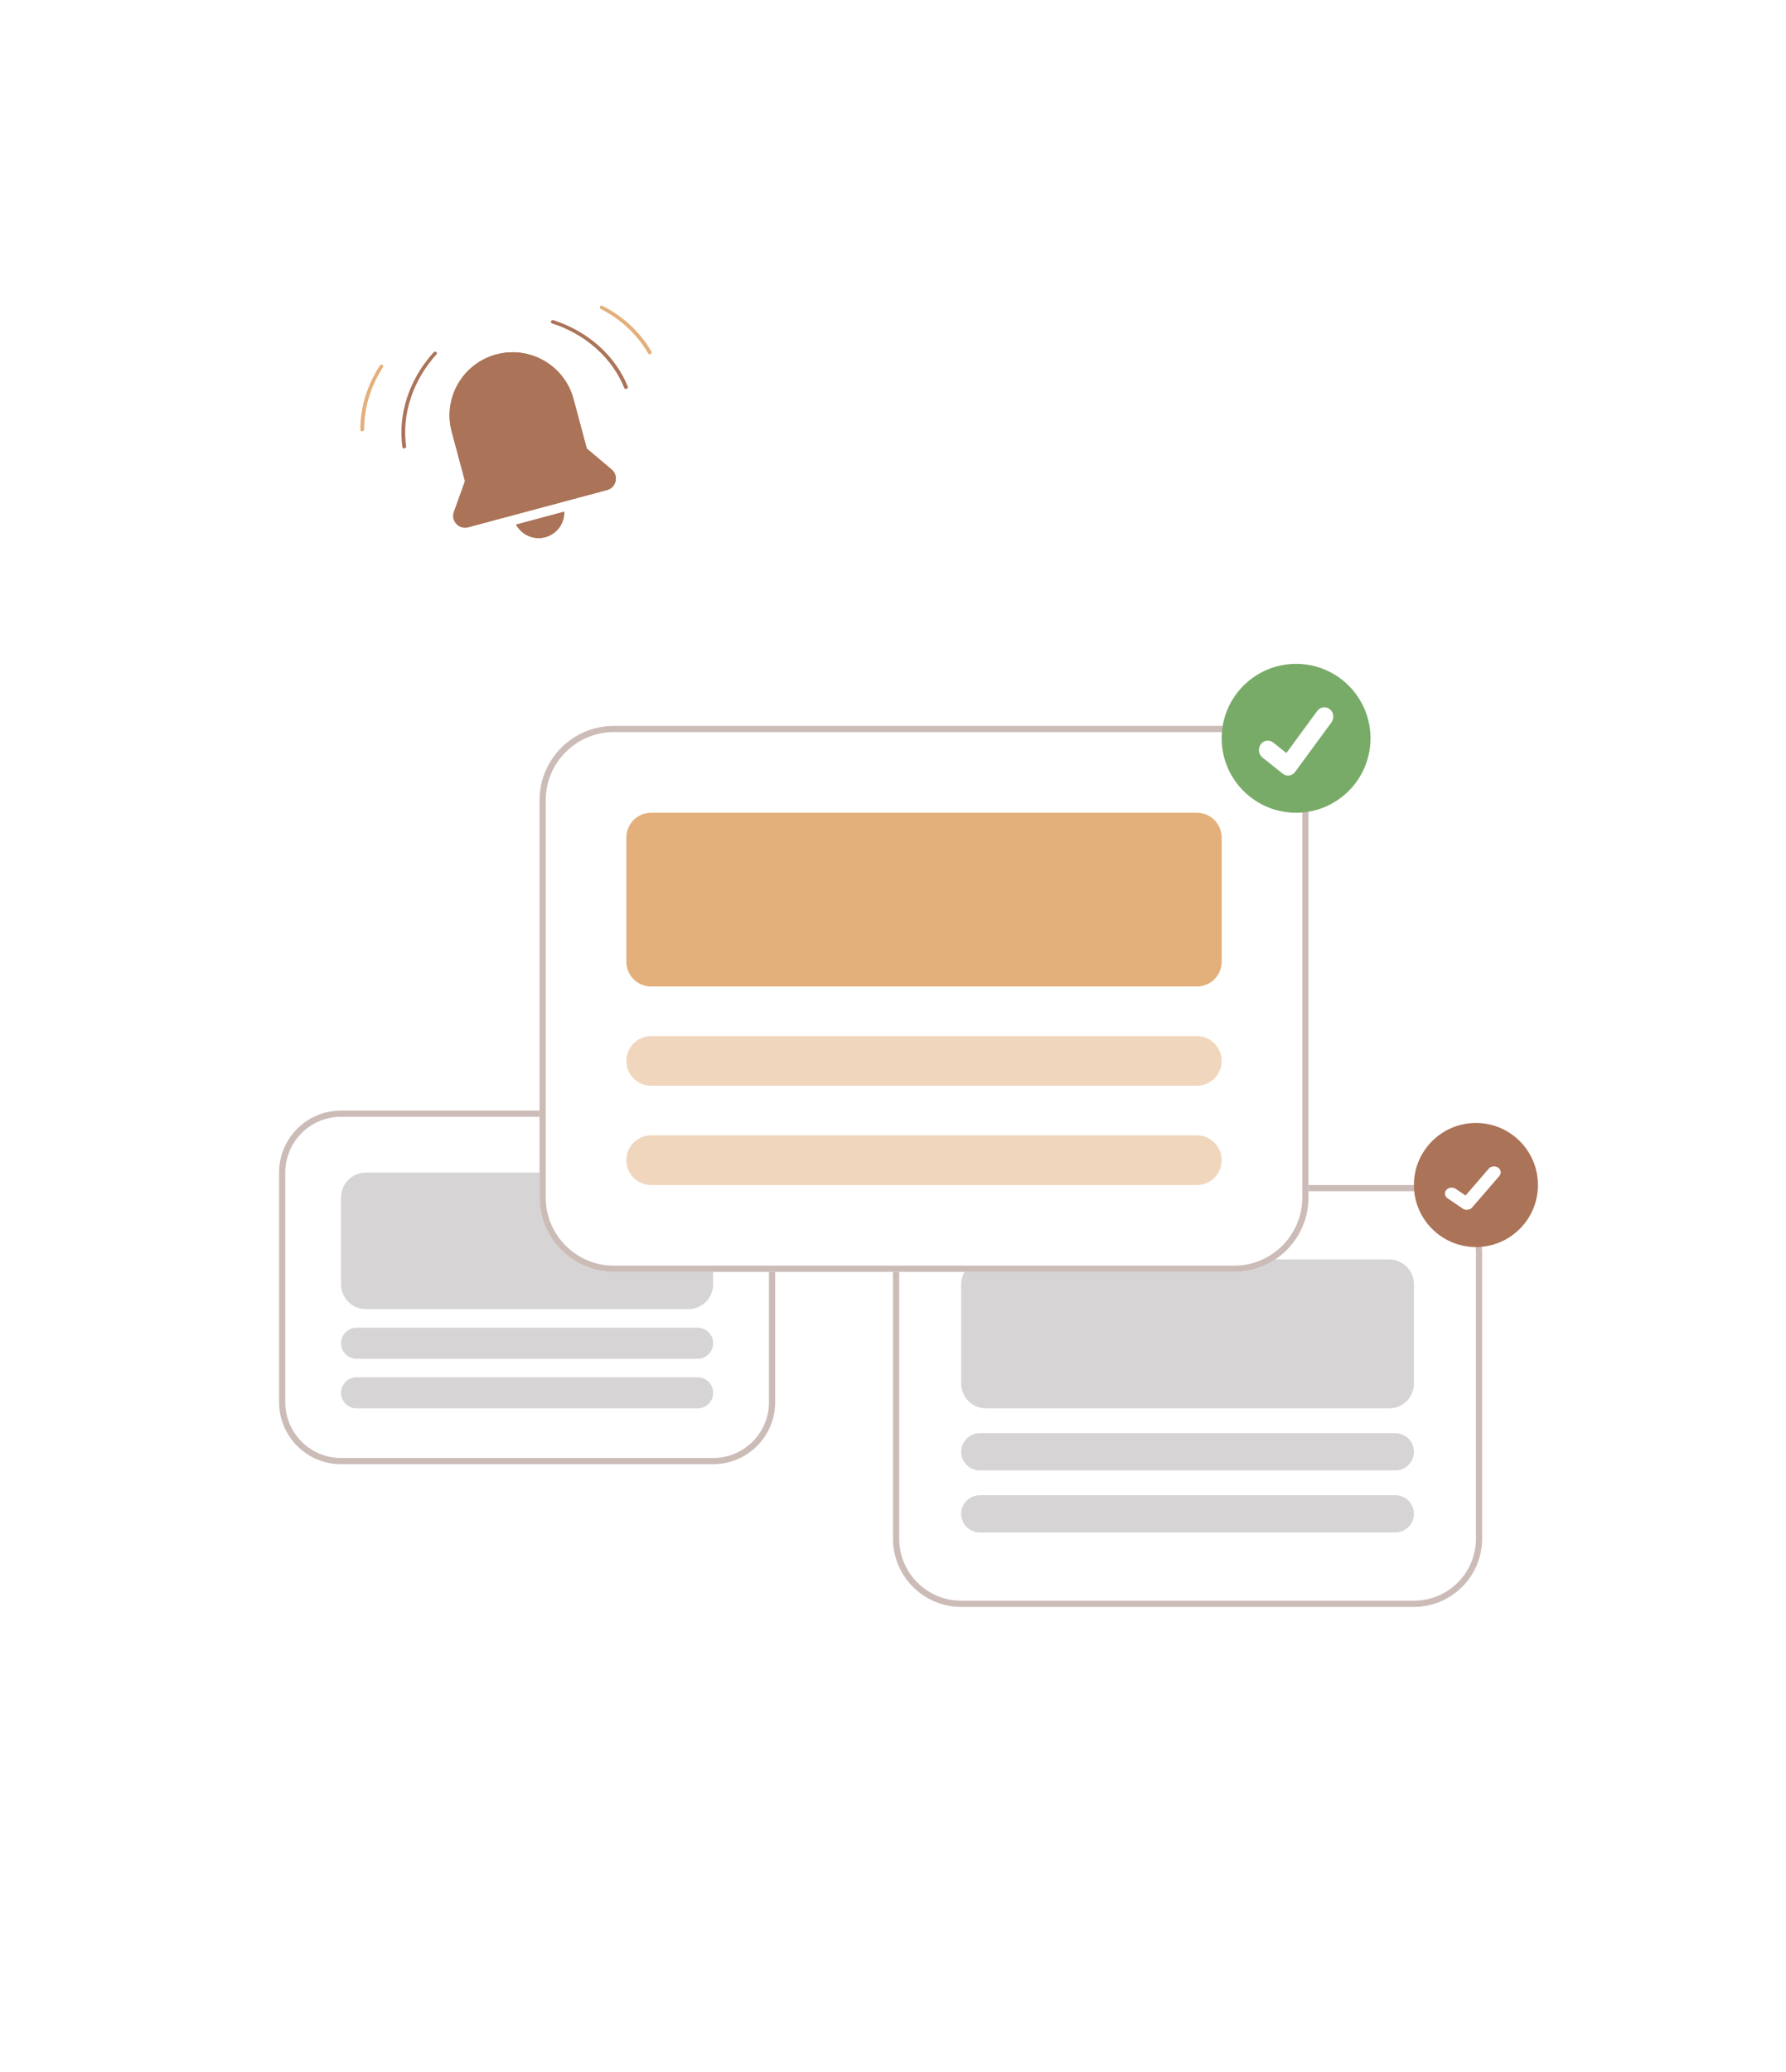 <svg width="288" height="334" viewBox="0 0 288 334" fill="none" xmlns="http://www.w3.org/2000/svg">
    <g filter="url(#filter0_d)">
        <rect x="30" y="22" width="228" height="274" rx="12" fill="white"/>
        <path d="M155 199C155 196.791 156.791 195 159 195H224C226.209 195 228 196.791 228 199V215C228 217.209 226.209 219 224 219H159C156.791 219 155 217.209 155 215V199Z" fill="#D6D4D4"/>
        <path d="M55 185C55 182.791 56.791 181 59 181H111C113.209 181 115 182.791 115 185V199C115 201.209 113.209 203 111 203H59C56.791 203 55 201.209 55 199V185Z" fill="#D6D4D4"/>
        <path d="M155 226C155 224.343 156.343 223 158 223H225C226.657 223 228 224.343 228 226C228 227.657 226.657 229 225 229H158C156.343 229 155 227.657 155 226Z" fill="#D6D4D4"/>
        <path d="M55 208.5C55 207.119 56.119 206 57.5 206H112.5C113.881 206 115 207.119 115 208.5C115 209.881 113.881 211 112.5 211H57.5C56.119 211 55 209.881 55 208.5Z" fill="#D6D4D4"/>
        <path d="M155 236C155 234.343 156.343 233 158 233H225C226.657 233 228 234.343 228 236C228 237.657 226.657 239 225 239H158C156.343 239 155 237.657 155 236Z" fill="#D6D4D4"/>
        <path d="M55 216.5C55 215.119 56.119 214 57.5 214H112.5C113.881 214 115 215.119 115 216.5C115 217.881 113.881 219 112.5 219H57.5C56.119 219 55 217.881 55 216.5Z" fill="#D6D4D4"/>
        <path fill-rule="evenodd" clip-rule="evenodd" d="M115 172H55C50.029 172 46 176.029 46 181V218C46 222.971 50.029 227 55 227H115C119.971 227 124 222.971 124 218V181C124 176.029 119.971 172 115 172ZM55 171C49.477 171 45 175.477 45 181V218C45 223.523 49.477 228 55 228H115C120.523 228 125 223.523 125 218V181C125 175.477 120.523 171 115 171H55Z" fill="#CCBCB8"/>
        <path fill-rule="evenodd" clip-rule="evenodd" d="M228 184H155C149.477 184 145 188.477 145 194V240C145 245.523 149.477 250 155 250H228C233.523 250 238 245.523 238 240V194C238 188.477 233.523 184 228 184ZM155 183C148.925 183 144 187.925 144 194V240C144 246.075 148.925 251 155 251H228C234.075 251 239 246.075 239 240V194C239 187.925 234.075 183 228 183H155Z" fill="#CCBCB8"/>
        <path d="M87 121C87 114.373 92.373 109 99 109H199C205.627 109 211 114.373 211 121V185C211 191.627 205.627 197 199 197H99C92.373 197 87 191.627 87 185V121Z" fill="white"/>
        <path fill-rule="evenodd" clip-rule="evenodd" d="M199 110H99C92.925 110 88 114.925 88 121V185C88 191.075 92.925 196 99 196H199C205.075 196 210 191.075 210 185V121C210 114.925 205.075 110 199 110ZM99 109C92.373 109 87 114.373 87 121V185C87 191.627 92.373 197 99 197H199C205.627 197 211 191.627 211 185V121C211 114.373 205.627 109 199 109H99Z" fill="#CCBCB8"/>
        <path d="M209 123C215.627 123 221 117.627 221 111C221 104.373 215.627 99 209 99C202.373 99 197 104.373 197 111C197 117.627 202.373 123 209 123Z" fill="#79AB68"/>
        <path d="M207.7 117C207.389 117.001 207.086 116.895 206.837 116.7L206.821 116.688L203.57 114.086C203.419 113.965 203.292 113.815 203.196 113.643C203.1 113.471 203.038 113.282 203.013 113.085C202.988 112.888 203 112.687 203.049 112.495C203.098 112.303 203.182 112.123 203.298 111.965C203.413 111.808 203.558 111.675 203.722 111.576C203.887 111.476 204.069 111.412 204.257 111.386C204.446 111.361 204.637 111.374 204.821 111.426C205.005 111.478 205.176 111.567 205.327 111.688L207.433 113.376L212.409 106.591C212.525 106.434 212.669 106.302 212.833 106.203C212.997 106.103 213.178 106.039 213.366 106.013C213.554 105.987 213.746 106 213.929 106.051C214.112 106.103 214.284 106.191 214.434 106.312L214.403 106.356L214.435 106.312C214.739 106.556 214.937 106.916 214.988 107.313C215.038 107.71 214.935 108.112 214.702 108.43L208.849 116.411C208.714 116.595 208.54 116.743 208.34 116.846C208.141 116.948 207.922 117.001 207.7 117Z" fill="white"/>
        <path d="M238 193C243.523 193 248 188.523 248 183C248 177.477 243.523 173 238 173C232.477 173 228 177.477 228 183C228 188.523 232.477 193 238 193Z" fill="#AB7358"/>
        <path d="M236.525 187C236.291 187 236.064 186.933 235.877 186.809L235.866 186.801L233.428 185.145C233.314 185.069 233.219 184.973 233.147 184.864C233.075 184.755 233.029 184.634 233.01 184.508C232.991 184.383 233 184.256 233.036 184.133C233.073 184.011 233.137 183.896 233.223 183.796C233.31 183.696 233.418 183.611 233.542 183.548C233.665 183.485 233.802 183.444 233.943 183.428C234.084 183.411 234.228 183.42 234.366 183.453C234.503 183.486 234.632 183.543 234.745 183.62L236.325 184.694L240.057 180.376C240.143 180.276 240.251 180.192 240.375 180.129C240.498 180.066 240.634 180.025 240.775 180.008C240.916 179.992 241.059 180 241.197 180.033C241.334 180.065 241.463 180.122 241.576 180.198L241.553 180.226L241.576 180.199C241.804 180.354 241.953 180.583 241.991 180.836C242.028 181.088 241.951 181.344 241.777 181.546L237.387 186.625C237.285 186.742 237.155 186.837 237.005 186.902C236.856 186.967 236.691 187 236.525 187Z" fill="white"/>
        <path d="M101 127C101 124.791 102.791 123 105 123H193C195.209 123 197 124.791 197 127V147C197 149.209 195.209 151 193 151H105C102.791 151 101 149.209 101 147V127Z" fill="#E3AF7B"/>
        <path opacity="0.5" d="M101 163C101 160.791 102.791 159 105 159H193C195.209 159 197 160.791 197 163C197 165.209 195.209 167 193 167H105C102.791 167 101 165.209 101 163Z" fill="#E3AF7B"/>
        <path opacity="0.5" d="M101 179C101 176.791 102.791 175 105 175H193C195.209 175 197 176.791 197 179C197 181.209 195.209 183 193 183H105C102.791 183 101 181.209 101 179Z" fill="#E3AF7B"/>
        <g clip-path="url(#clip0)">
            <g clip-path="url(#clip1)">
                <path d="M83.22 76.555C84.106 78.203 86.037 79.088 87.923 78.583C89.809 78.078 91.039 76.345 90.983 74.475L83.22 76.555Z" fill="#AB7358"/>
                <path fill-rule="evenodd" clip-rule="evenodd" d="M90.983 74.475C91.039 76.345 89.809 78.078 87.923 78.583C86.037 79.088 84.106 78.203 83.22 76.555L90.983 74.475Z" fill="#AB7358"/>
                <path d="M80.032 49.129C74.609 50.582 71.392 56.156 72.844 61.578L74.982 69.555L73.201 74.496C72.679 75.944 74 77.381 75.487 76.983L97.894 70.979C99.381 70.58 99.806 68.675 98.63 67.682L94.618 64.293L92.48 56.316C91.027 50.894 85.454 47.676 80.032 49.129Z" fill="#AB7358"/>
                <path fill-rule="evenodd" clip-rule="evenodd" d="M97.894 70.979C99.381 70.58 99.806 68.675 98.63 67.682L94.618 64.293L92.48 56.316C91.027 50.894 85.454 47.676 80.032 49.129C74.609 50.582 71.392 56.156 72.844 61.578L74.982 69.555L73.201 74.496C72.679 75.944 74 77.381 75.487 76.983L97.894 70.979Z" fill="#AB7358"/>
            </g>
        </g>
        <path fill-rule="evenodd" clip-rule="evenodd" d="M70.435 49.055C70.542 48.731 70.148 48.539 69.91 48.802C68.019 50.897 66.546 53.342 65.653 56.051C64.76 58.761 64.534 61.47 64.888 64.04C64.932 64.363 65.393 64.352 65.5 64.028C65.138 61.504 65.353 58.839 66.232 56.174C67.11 53.509 68.565 51.107 70.435 49.055Z" fill="#AB7358"/>
        <path fill-rule="evenodd" clip-rule="evenodd" d="M88.935 44.098C88.681 43.871 88.926 43.508 89.263 43.617C91.948 44.485 94.446 45.866 96.574 47.766C98.703 49.666 100.253 51.899 101.232 54.302C101.355 54.604 100.95 54.824 100.696 54.597C99.746 52.23 98.228 50.03 96.135 48.161C94.041 46.293 91.58 44.94 88.935 44.098Z" fill="#AB7358"/>
        <path d="M59.036 55.528C59.58 53.878 60.338 52.327 61.275 50.893C61.312 50.836 61.369 50.795 61.435 50.777C61.685 50.71 61.887 50.996 61.746 51.214C60.856 52.589 60.134 54.073 59.614 55.651C58.997 57.523 58.708 59.396 58.715 61.22C58.716 61.359 58.623 61.483 58.489 61.519C58.299 61.569 58.111 61.429 58.111 61.233C58.105 59.364 58.404 57.446 59.036 55.528Z" fill="#E3AF7B"/>
        <path d="M104.854 49.095C105.044 49.044 105.136 48.829 105.038 48.659C104.109 47.038 102.892 45.526 101.385 44.181C100.089 43.024 98.656 42.059 97.128 41.286C97.067 41.255 96.998 41.248 96.932 41.266C96.681 41.333 96.65 41.681 96.881 41.799C98.339 42.545 99.706 43.47 100.945 44.576C102.416 45.889 103.603 47.366 104.508 48.95C104.578 49.071 104.719 49.131 104.854 49.095Z" fill="#E3AF7B"/>
    </g>
    <defs>
        <filter id="filter0_d" x="0" y="0" width="288" height="334" filterUnits="userSpaceOnUse" color-interpolation-filters="sRGB">
            <feFlood flood-opacity="0" result="BackgroundImageFix"/>
            <feColorMatrix in="SourceAlpha" type="matrix" values="0 0 0 0 0 0 0 0 0 0 0 0 0 0 0 0 0 0 127 0"/>
            <feOffset dy="8"/>
            <feGaussianBlur stdDeviation="15"/>
            <feColorMatrix type="matrix" values="0 0 0 0 0.537 0 0 0 0 0.584 0 0 0 0 0.624 0 0 0 0.3 0"/>
            <feBlend mode="normal" in2="BackgroundImageFix" result="effect1_dropShadow"/>
            <feBlend mode="normal" in="SourceGraphic" in2="effect1_dropShadow" result="shape"/>
        </filter>
        <clipPath id="clip0">
            <rect width="31.763" height="31.763" fill="white" transform="translate(64.445 52.319) rotate(-15)"/>
        </clipPath>
        <clipPath id="clip1">
            <rect width="31.763" height="31.763" fill="white" transform="translate(64.445 52.319) rotate(-15)"/>
        </clipPath>
    </defs>
</svg>
